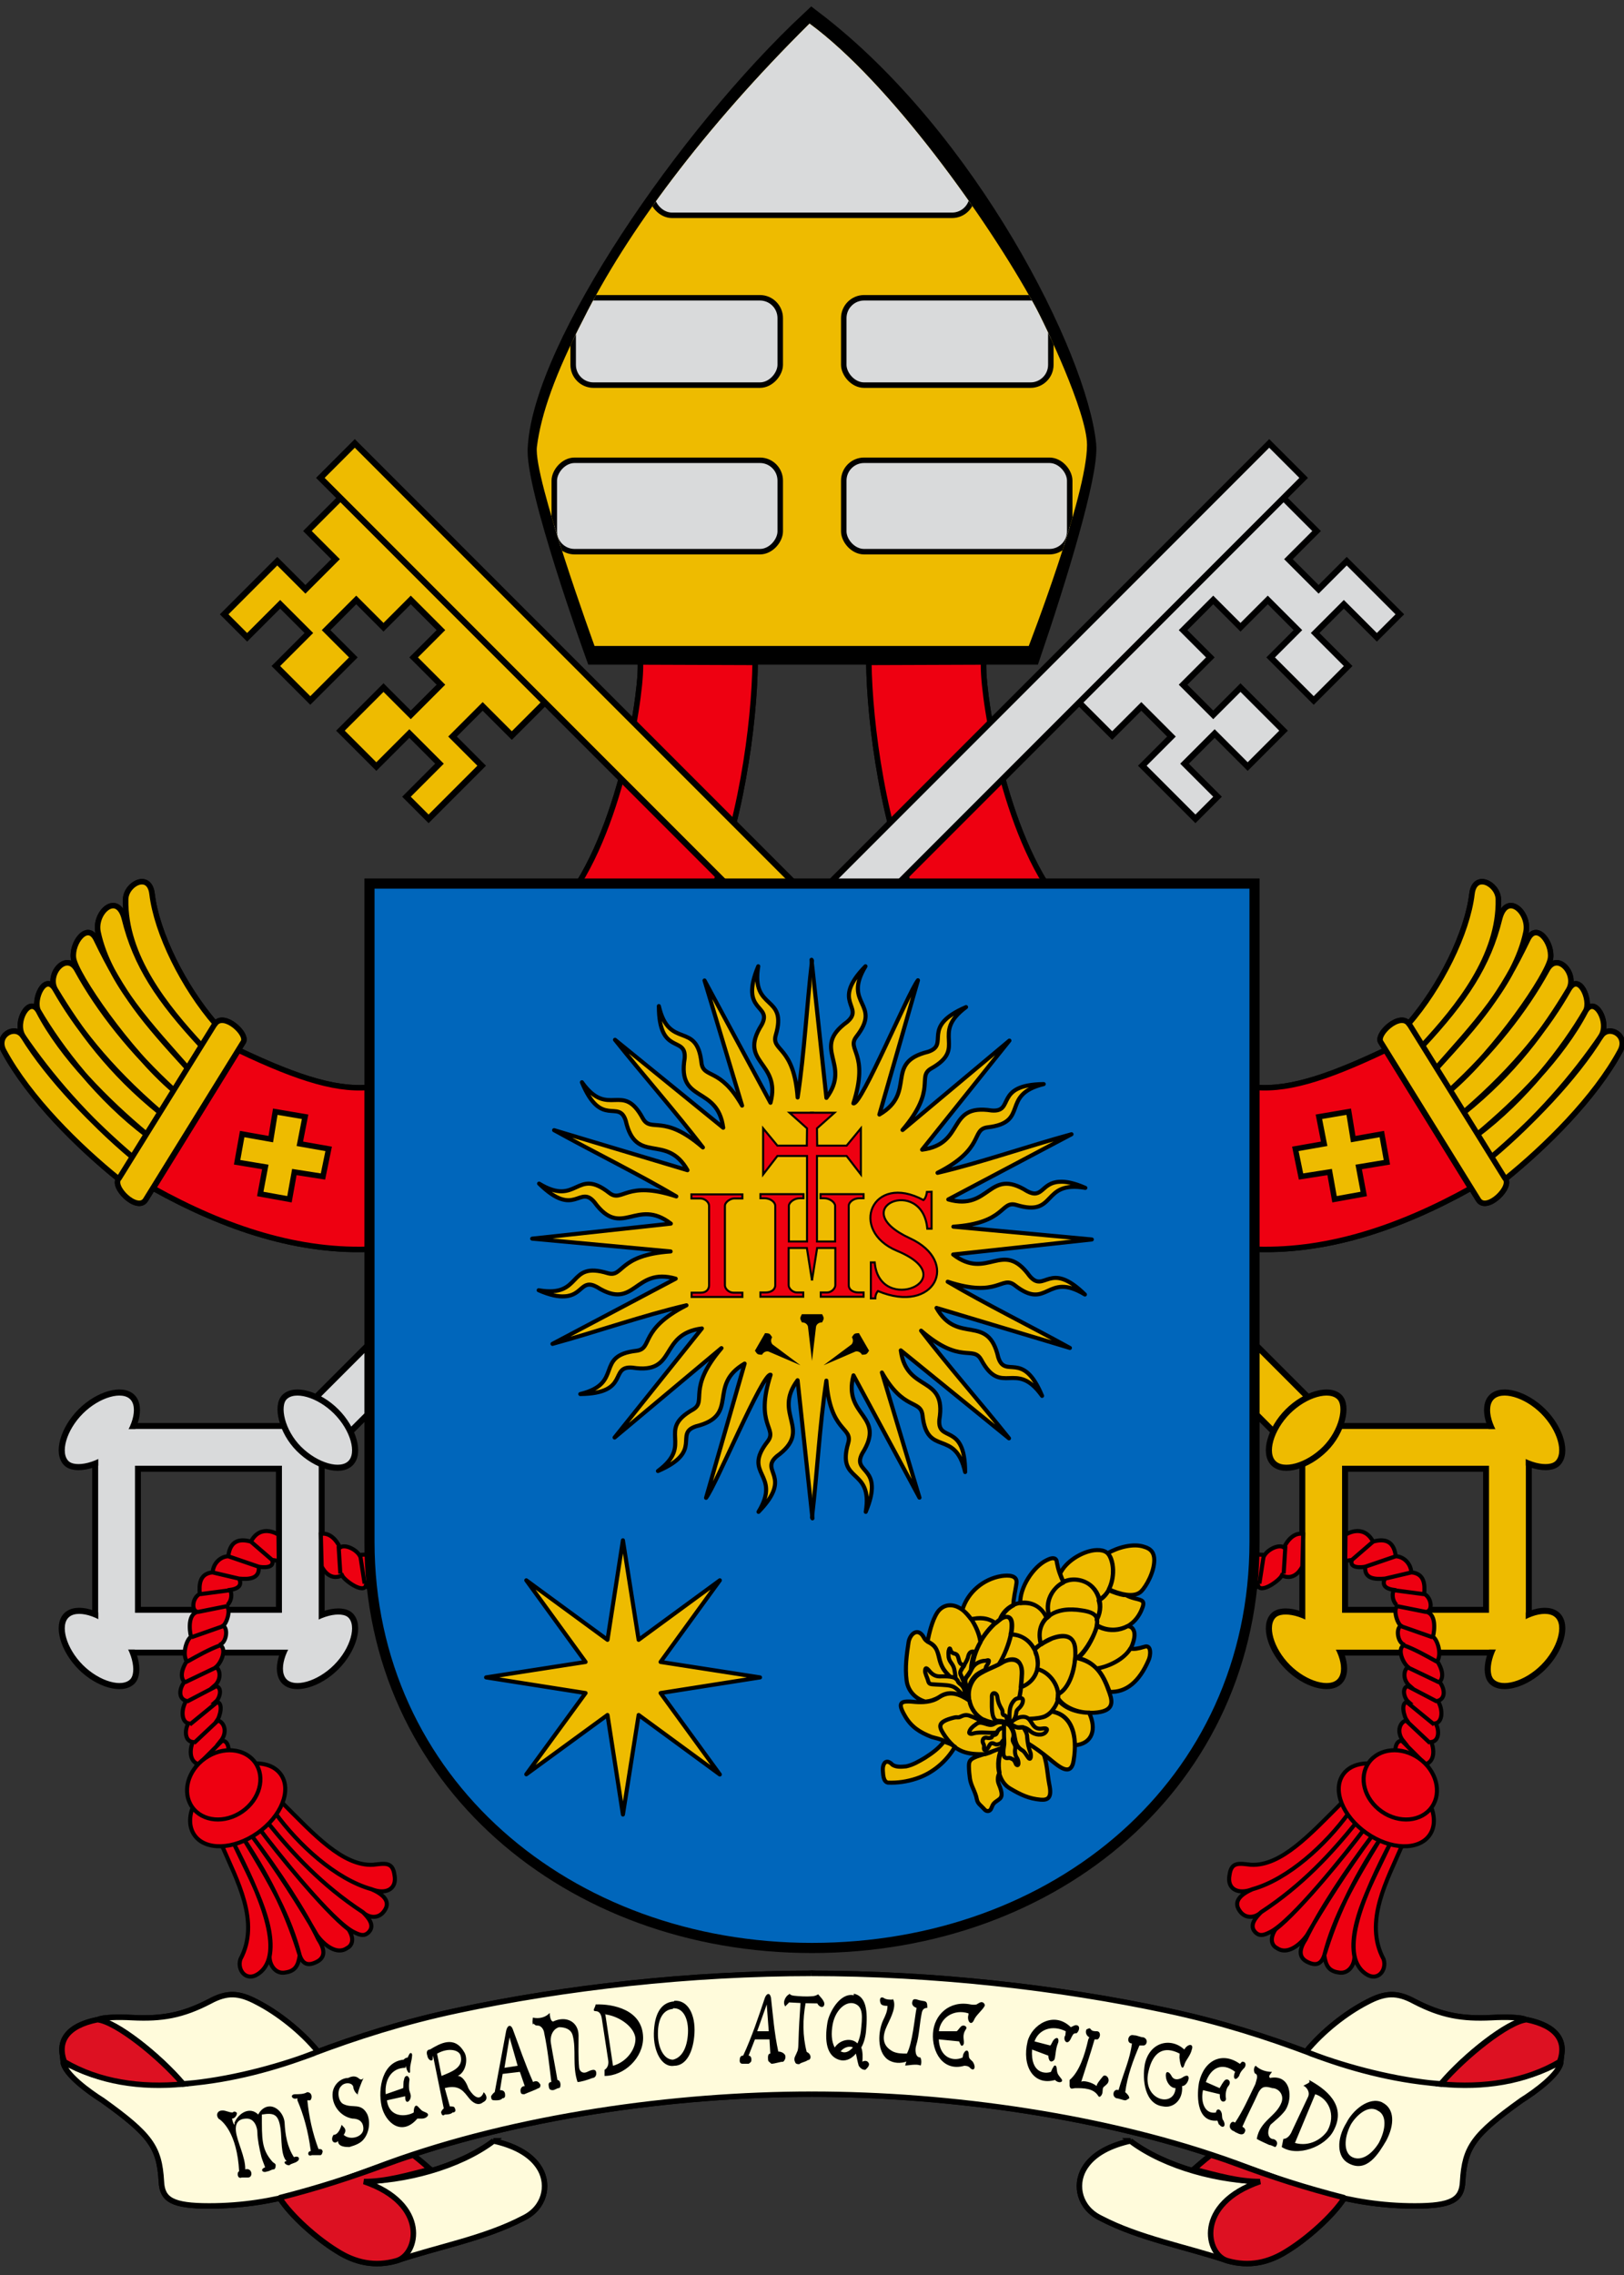 <?xml version="1.0" encoding="UTF-8"?>
<svg xmlns="http://www.w3.org/2000/svg" height="1120" width="800" xmlns:xlink="http://www.w3.org/1999/xlink" viewBox="-400 0 800 1120">
<rect x="-400" y="0" width="800" height="1120" fill="#333333" stroke="none"/>
<defs><clipPath id="l"><use xlink:href="#a"/></clipPath></defs>
<path d="m107 321.2c12-35.2 28.4-88.1 27-102.2-4.3-42.6-57.95-150-134-208-61 57-131 160-134 209-2 18 28 101.2 28 101.2z" stroke="#000" stroke-width="12" fill="none"/>
<path id="a" d="m-1.222 11.62c-52.28 51.82-90.23 103.1-111.3 145.4-14 27-21 47-23 63-1.8 15 28.4 98 28.4 98h213.9s28.7-74 28.7-99c0-16-21-60-26-69-22.96-42-71.44-109.6-110.7-138.4z" fill="#eb0"/>
<use xlink:href="#d" transform="scale(-1,1)"/>
<g id="d">
<use xlink:href="#f"/>
<g id="f" stroke="#000" stroke-width="2.7">
<path fill="#e01" d="m84.5 325.9-56.5 0.2c0.4 30 7 82.1 25 122.1h72c-29-31.7-40.5-102-40.5-120zm198 191.1c-30.4 14.4-49.9 20.4-67 18v79.9c37 2 73.5-10.2 109-29.9z"/>
<path fill="#eb0" d="m249.7 549.8 2.6 13.3-14.2 2.5 2.8 13.6 14.1-2.2 2.4 13.4 14.4-2.6-2.5-13.3 13.9-2.3-2.5-13.9-14.1 2.5-2.2-13.5zm44.1-45.7c15.8-18.2 29-44.7 31.3-64 1.3-11 12.8-5 13 2.6 0.6 28-19.6 53-37.6 72.4 21.4-23 32.6-40 38.2-62.7 3.4-13.6 15-3.3 13 6.5-5.2 25-27.3 47.8-44.3 67.2 22.3-24.4 31.6-35.5 45.2-63.6 4.2-8.8 12.2 1.5 11.2 9.2-1 8-27 46-49.7 65.3 21-19.2 37.2-39.8 48-59.5 5-9.3 15 2 10.7 9.6-9.8 17.2-25.2 37.8-52 60.8 25-20 40.3-41.3 52-60.8 5-8.6 11.2 5.2 8.3 10.6-11.8 22.7-33.7 44.5-53.5 61 23.3-17.4 42.8-42.6 53.5-61 4.5-7.6 11.8 5.4 7.7 12.2-13 21.2-35.3 43.8-54.4 60 23-19.2 41-40.3 54.4-59.9 3.8-5.7 13.5-0.3 9.3 7.4-12.4 23-36.6 47-57 63.4"/>
<path fill="#eb0" d="m294 504c-4.3-6-16.7 5.4-13.7 9.2l48 77.5c4 6.3 17.2-6.6 13-10.7l-47.2-76z"/>
<path fill="#fffbdb" d="m243.4 1010c8.2-10 19.7-19 30-24.3 9-4.8 14.8-5 23.3-0.4 13.5 7 23.6 8.7 38 8 7.2-0.4 15-0.2 17 1-9 1-30.2 17.7-42 31.7-22.5-2-45.3-8-64-15zm-86.6 44c17.2 13 44.4 20 66 20-32 11-28.6 36-18 39-20.8-7-43.5-11-62.6-21-10.4-5-12.8-16-8.3-24s14-12 23-14zm-157.4-82.5c61 0 122.3 7 175.3 18.3 26.5 5.6 50 13.2 71.2 21.2 36.3 14 87.8 24 123 4-0.5 6-13 15-19.4 19-23.7 17-28 23-29 40-0.4 9-5.5 12-23.5 12-33.2 0-58-10-88-21-63-23-141-34-209-34"/>
<path fill="#d12" d="m309.8 1026c12-14 33.2-30.8 42.2-31.7 15 3 20 10.7 16.3 20.7-17 10-37.6 13-58.5 11zm-47.5 56c-5.8 9-18.3 20-28 26-9.3 6-19 8-29.6 5-10.7-3-16.2-28 16-39-10.7 0-21-3-32.7-6 0 0 5.7-5 8.4-7 4 1 12 4 12 4 19 7 34.4 12 54 17z"/>
</g>
</g>
<use stroke="#d9dadb" xlink:href="#h" transform="scale(-1,1)" fill="#d9dadb"/>
<g stroke="#eb0" fill="#eb0">
<g id="h" transform="rotate(-45 6 458)">
<path stroke="#000" stroke-width="3" d="m-12 790v-665h24v665m-24-651h-23v19.6h-21v-19.6h-37v16h23v20h-23v24h30v-19h21v19h19v21h-19v19h-21v-19h-30v25h23v21h-23v15.4h37v-20.3h21v20.3h23"/>
<use stroke-width="24" stroke="#000" xlink:href="#i"/>
<use xlink:href="#e" transform="rotate(90 0 876)"/>
<g id="e">
<use xlink:href="#c" transform="rotate(180 0 876)"/>
<g stroke-width="18">
<path id="i" fill="none" d="m0 812 64 64-64 64-64-64 64-64z"/>
</g>
<path id="c" stroke="#000" stroke-width="3" d="m23 800c0 6-11 13-23 13s-23-6-23-13 11-13 23-13 23 6 23 13z"/>
</g>
<g stroke="#000" stroke-width="2" fill="#e01">
<path d="m-37.3 835s-2.5-5-11.4-2c-0.5-3-6.3-5-9.8-4 0-3-9.8-7-14-8-4.3 3-9.2 7-13.6 9 2.5 5 12.5 8 15.3 7-2.7 4 9 6 11.7 5 2.4 7 10.2 4 10.2 4zm-37.6 123v-17m9 11-0.5-16m8.4 11-1.7-17m6-5 4.7 15m1.4-23 6 17m0.7-25c2.3 5 4 11 5.7 17m7-10-7.2-15m5.8-8 8 12m5.4-7-9.2-12m12.3 0-11.3-7m11.6-4-14.3-7m11.3-6-13.6-1m-18.3-28-10.2 9m0.4-14-12.3 9m-8.6 126c2.2-1 3.6-3 4-5 4.8 2 8.7-4 9.2-6 4 3 8-3 8-5 3 2 7.5-2 8.7-7 3.7 2 6.8-2 7.2-6 3.4 0 5.6-4 6.4-8 4.5-1 7.7-8 7-10 3.4-2 9-7 6.4-11 2.6 2 6.8-3 5.5-7 3.6-3 7.17-7 3-12 2.8-3 3-8 0.2-11 4.67-6 2.5-10-2.8-13 3-10-7.2-12-7.2-12l-9.2 9s1.2 1 2.6 2c-4 2 0.8 6 2.3 7-4.7 4-0.8 8 2.7 11-2.7 1-3.8 3-0.8 7-4.6 2-4.6 7-4 7-3-1-6.5 6-6 8-2.8-1-7.3 5-5.3 8-3.6-2-7 5-6.6 9-2-1-6.4 2-6 7-3-3-6.2 2-6 5-3-3-6.7 4-7 6-2.5-2-7.8 0-8.4 6-1.7-3-5-1-7.7 2zm-39.2-21c-22 0-43 1-53-10-3.7-4.6-5.7-8-11-4-6 4-4 10 3 13 16 9 41 10 60 7-19 3-44 2-60-7-5-2-11-3-12 3-1 5 3 8 7 8 24 5 45 4 64 2-19 2-40 3-64-2-3 0-9 0-9 5 0 3 2 4 5 5 11 4 55-1 69-3-13 2-51 6-66 4-5 1-7 4-6 7 1 6 9 7 15 6 15-4 37-9 58-12-22 3-46 8-60 13-6 1.2-9 4-7 9 1.5 4 4 5 8 3 17-10 35-15 60-21-25 5-43 12-60 21-3 4-4 7-1 11 2.7 4 8 3 11 0 9.3-13.8 33.5-20.3 52-27-25.6 8.2-57.3 20-54 37 1.3 7 8.8 6 11.3 1 6-20 29-26.3 45.7-33"/>
<g transform="rotate(-10 -90 955)">
<ellipse d="M -86,956 C -86,970.359 -93.611,982 -103,982 -112.389,982 -120,970.359 -120,956 -120,941.641 -112.389,930 -103,930 -93.611,930 -86,941.641 -86,956 Z" rx="17" ry="26" cy="956" cx="-103"/>
<ellipse d="M -75,956 C -75,966.493 -82.163,975 -91,975 -99.837,975 -107,966.493 -107,956 -107,945.507 -99.837,937 -91,937 -82.163,937 -75,945.507 -75,956 Z" rx="16" ry="19" cy="956" cx="-91"/>
</g>
</g>
</g>
</g>
<g stroke="#000" stroke-width="2">
<path stroke-width="5" d="m-218 435v324c0 118 98 200 218 200s218-81 218-200v-324z" fill="#06b"/>
<path stroke="#eb0" d="m0 474v268"/>
<g stroke-linejoin="round" fill="#eb0">
<path d="m70.4 860c-4.19 7.2-11 13-19 15.6-4.52 1.5-9.35 2.2-14 2-1.69-0.3-2.12-2.3-2.33-3.8-0.14-2-0.59-4.3 0.8-6 1.2-1.2 2.86 0 3.74 1 1.99 1.3 4.54 1 6.78 0.8 3.35-0.7 6.33-2.5 9.23-4.2 3.46-2.2 6.91-4.7 9.38-8 2 0.8 3 0.8 5.5 2.6zm-14.3-22.2c-4.8-1.3-8.8-5-9.5-10.5-0.8-6.5 0-12.5 1-19 0.6-3.2 3.5-6.5 6.3-3.8 1.4 1.4 1.3 2.8 3.2 3.7 3.6 1.8 4.4 3.3 5.5 8 1.5 6.7 4.4 7.8 7.2 11.3 1.6 2 5.7 5.6 6.6 9-4.4-2.8-9-4.4-13.8-1-2.2 1.3-4.4 2-6.5 2.2zm27-29.5c-1-6.4-5.5-14.3-11-17-4-2-8-1-10.4 2.6-2.6 4-4 10.3-4.8 14.3 3.6 1.8 4.7 3.4 5.8 8 1.5 6.7 4.4 7.8 7.2 11.3 1 1.3 2.8 3 4.4 5l3 0.6c0.2-2 0.8-3.7 1.8-5.4-1-6.3 0.5-13.2 4-19.4zm-5.5 29c-4.8-3.2-9.6-5.3-15-1.7-3.8 2.6-8.6 2.5-11.6 2.3-7-0.7-9.3-0.2-5.3 6.7 3.2 5.7 7.6 8.3 13.2 10.5 1.2 0.4 5.2 1.2 5.8 1.9l4.6 2.1c-1.6-1.5-3.2-3.4-4.8-6-2-3.3-2.7-5.5 5.4-7.5 2-0.5 1.8 0.2 3.2-0.4 2.5-1.3 3.5-1 6 0 2.4 1 5 2.6 7.7 3.1v-0.6c-0.7-0.3-1.5-0.5-2.2-1-3.8-2-6.3-5.6-7-9.6zm12 10.9c-3.4 0.8-7.3-1.8-10.6-3-2.5-1-3.4-1.2-6 0-1.3 0.6-1.04 0-3.04 0.4-8 2-7.46 4.3-5.46 7.6 6 10 12.5 10.5 20.8 10.4 0.8-0.3 1.5-0.5 2.4-0.8 2-1 4.2-1.7 5.6-2.2 1-2.2 2.4-4 4-5.5l-1.8-8c-1.8 1-4 1.2-6 1zm3.8 12.4c-1.4 0.4-3.6 1.3-5.7 2-3.2 1.3-5.5 1.5-8.4 3-1.7 1-2 2-2 4s0.3 4.6 0.5 6c0.5 3.6 2.7 6.4 3.4 10.2 0.4 2.2 2 3 3.5 4.7 1.3 1.7 3 1.3 3.6-0.2 1-2.5 1.2-2.6 3.5-4.2 2-1.3 2.2-3 0.2-7.8-0.8-2-0.5-4 0.4-5.6-0.8-4-0.3-8.4 1.4-12.2zm4-5.5c-7 5.8-8.2 20.5 0.2 25.4 5.4 3.2 9.4 5 15 5.5 3.7 0.3 5.7-1 4.3-7.5-1-5.3-1-9-2.4-13.8-0.2-0.3-0.3-0.7-0.4-1-4.6-3.6-10-7.3-15.7-8.8-0.2 0-0.5 0.2-0.8 0.3zm20.5-12.5c10 1.6 13 11.8 11 24-1.3 8.6-7.4 3-12.3-1-6.2-5-14.7-11.4-23-11.4l7-8.2c5 0.5 11.6 0.2 14.3-1 1.2-0.6 2.2-1.4 3-2.3zm18.6 0.6c3.8 8 1.7 15.3-7 16 0-8.8-3.6-15.5-11.5-16.7 1.6-2 3-4 3.2-6.5 3 4.8 10.5 7.3 15.4 7.1zm-37.3-53c0-3.2 1-7 1.5-10.6 0.7-4.2-4-4.2-7.4-3.7-9 1.5-16.6 8-19.2 16.6 1.6 1.3 3 3 4.3 4.7 3.8-1 8.3-1 12 2 0.3-0.2 2-1.7 2.5-2 1.3-3.2 3.7-5.5 6.4-6.9zm-8.8 8.9c-3.6-2.8-8-2.7-12-2 2.3 3.4 4 7.5 4.5 11 2-3.4 4.4-6.5 7.4-9.2zm20.6 22.6c6.3 1.4 11.8 9.2 10 15.6-1 3-3 6-6 7.5-3.3 1.7-12.4 1.7-17.3 0.8 0.4-0.4 0.7-0.8 1-1.2 2.6-3.6 3.8-9 4.3-13.8 4.4-1.6 7.2-5 8-8.9zm-13-17c6.2 0 11.2 4.3 12.8 10.5 1.7 6.5-1.2 13-8 15.5 0.3-2.6 0.4-5 0.5-6.7 0.2-7.5-4-9-11.2-4.8-0.3 0.2 0.4-0.2 0 0 2.6-4 4.8-9.7 5.8-14.5zm-5.8 14.5c3.5-5.6 6.7-14.5 6.4-19.6-0.3-5.3-4.2-3.8-7-1.6-9 7.6-14.6 19.5-12.7 29.7 0.4-0.7 1-1.4 1.5-2 2.3-2.7 8.3-4.6 11.7-6.4zm-7.6 27.5c-7.6-3.5-10-14.5-4-21 2.6-2.8 9.5-5 12.5-6.8 5-3.3 10.7-2.3 10.4 5-0.2 4.8-1 15-4.8 20.5-3.5 4.7-9.2 4.4-14 2.2zm31-50.2c-5-11-19-9.2-23 0.6 2.5-1.6 5.5-2 5.7 2.5 0 1.4 0 3.2-0.5 5 5.2 0 9.4 3 11.7 7.4 1-1 2-1.8 3.2-2.6-1.2-4.4-0.8-9.4 2.8-13zm14 19.6c10.4 2 13.8 8.3 17 17.5 1.6 4.6 2 9-7.7 9.6-7.3 0.3-14-1.6-18-6.6 0.2-1 0.2-1.7 0.2-2.5 5.4-2.7 8-11.2 8.5-18zm-20-4c2.5-2.2 5.3-4.4 8.7-5.6 5.3-2 10.3-1.7 11.2 4.2 1 6.6-1.2 19.8-8.3 23.4-0.3-5.6-5-11.2-10.3-12.4 0.5-2 0.3-4.3-0.2-6.5-0.5-1-0.7-2-1-3.1zm-7-23c-0.2-7.5 6.2-17.7 13-21 3.8-2 5-0.5 5 1 0.7 3.8 1.7 6.6 3.3 10-5.8 2.7-9.5 10-7 16.5l-1.3 1.1c-1.7-4.3-5.7-8.3-13-7.4zm54.2 22.6c2.2 0.2 3.7 0 7-1 3.6-1.2 3 4.6 2 6.6-4.5 10.5-11 16-19.2 15.6-1.7-4.7-3.5-8.6-6.3-11.5 6.4-1 13.5-4.7 16.5-9.8zm-1.6-11.1c1 0 1.8 0.2 2.4 0.8 2 2 1.3 5.3 0.2 8.3-2.2 6-10.5 10.5-17.5 11.8-2.4-2.5-5-4.3-9.3-5.3 4-2.8 7.4-9.9 8.6-13.2 0.4-1 0.7-2 1-2.8 4.3 2.6 10 2.8 14.7 0.4zm-42.3 8.9c-1.4-4.3-1-9.3 2.8-13 4-4 10.8-4.7 17-3.7 7 1 9.4 3 6.8 10.2-1.3 3.6-5.6 11.5-9.9 13.8 0.2-2.3 0.2-4.4 0-6-1-6-6-6-11.2-4.2-2 1-3.8 1.8-5.5 3zm4-14.1c-3-9 4.8-19 14-17.6 9.8 1.4 13.5 11.7 9.6 19.3-0.7-2.5-3.3-3.7-7.7-4.3-5.8-1-11.8-0.5-15.8 2.6zm37-10.5c1.4 0.8 3 1.5 5 2 4 1 5.5 1 3.3 6-4.5 10-14.8 11.6-22 7.5 0.2-1.3 0.4-2.2 0-3 1.6-3 2-6.4 1-9.5 2.2-1 3.8-3 5-5 2.4 1 5 2 7.6 2.4zm-31.7-10.1c2.7-6 10.6-10.8 16.8-11.6 4-0.4 7 0.4 8.4 4.3 2.3 6.4 0.5 16.8-6 20-1.2-4.8-4.7-9-10.7-9.8-2.3-0.3-4.7 0-6.8 1-0.7-1.3-1.2-2.7-1.7-4.1zm23.4-10.1c5.2-3 12.8-5 18-3.2 3.6 1 5 3.2 5 6.5 0 6-4 13-6.4 15.4-3.5 3.5-11 1.3-16-1 2.3-4.5 2.7-10.6 1-15-0.5-1.3-1-2.2-1.8-2.9zm-231 79.6-7.74 49-7.6-49-40 29.2 29.2-40-49-7.7 49-7.6-29.2-40.2 40 29.3 7.6-49 7.74 49 40-29.3-29.2 40.2 49 7.6-49 7.7 29.2 40.1z"/>
<path d="m94.7 848c-2 0-2.8-0.5-5 0.7-1.5 1-3 0.3-5-0.3-1.8-0.5-2.8-0.5-4.2 0.7-1.2 0.8-2.6 2-3 3.5-0.4 1.4 1.6 1 2.3 0.7 3.3-0.8 7.3 0 10.6-0.3h0.6c0.5-1.4 1.8-2.5 3.5-2.3v-2.6zm1.7 0.8c-1-1.3-3-1.6-4.6-1.6-4.2 0.2-3-9.3-3.2-12 0-2.4 2.4-2 2.7 0.2 0.3 2.5 1 4 1.8 5.4s0.7 1.2 0.8 2.7c0 0.6 0.5 1 1 1s1 1 1 1.5c0.3 1 0.3 2.2 0.3 2.8zm-1.8 1.9c-1.7-0.2-3 1-3.4 2.2-0.4 1-0.7 1-1.2 1.2-1 0.2-1.2 0.5-1.5 1.2-0.2 0.3-1.6 0.4-2 0.3-2.3-0.7-3 1.5-2 3 0.3 0.4 0.3 1.3 0.2 2 0 1.2 0.6 1.4 1.5 0.5 1.2-1.2 1.3-3.6 3.4-2.7 1 0.5 1.7 0.6 3 0 1-0.3 1-1.5 2-1.9v-6zm0-2.9v6.5c0 1.7 0.3 3.6 0 5.2-0.4 2.4-1 6.5 2 6 1-0.2 1.3 0.2 2.3 0.6 0.4 0.2 1.2 1.2 1.4 2 0.3 1 1.4 1.4 1.4 0 0-0.8-0.2-1.7-0.6-2.4-1-1.4-1.3-3-1-4.8 0.2-1.5-0.3-2-1-3.4-0.6-1.3 0.2-2 0.2-3 0-2-1-3.6-2-5-1-0.8-1.8-1-2.7-1.5zm2 0.2c0.7-0.7 0.7-2 0.7-3 0-1.7 0-3.7 0.8-5.6 0.4-1 1.2-2 1.8-2.6 0.6-0.7 4-1.6 4 0.2 0 1.5-0.7 2.6-1.5 3.5-2.4 2.3-1.3 1.7-2.2 4.6-0.6 1.7-1.8 3.2-4 3.1zm0 0.9c1.4 0.6 2.5 2.5 3 4.8 0.6 2.8 0.6 6 4 8 1.3 0.8 2 2.4 2.8 3.4 1.5 2.2 1.6-1 1.3-2-1-2.6-1.5-5-1.7-7.8 0-2-1-3.5-2-5-1.4-0.2-2.3 0.6-4.4-0.6-1-0.5-2-1-3.2-1zc2-1.6 4.5-3.7 7.4-3.7 5 0 3.5 6.7 9.4 5.8 2.3-0.4 3 0.2 1.7 1.8-1.6 1.8-5.3 1.4-7.4-0.4-4.2-3.7-4.6-0.6-8-2.5-0.8-0.5-2-1-3.2-1zm-21.5-29.2c-2.4 0-2.5-1.7-3-3.5-0.4-1.4-0.8-1.7-1.5-2-1.3-0.3-2-0.7-2.3-1.8-0.3-1-0.6-1.4-1 0.4-0.2 1 0 2.5 0 3 0.4 2.3 1.6 2.8 2.5 5 0.5 1.3 0.7 3.6 1 5.6 0.4 0.3 0.7 0.7 1 1 0.4 1.3 1 1.3 2 2.2s1.4 2.4 1.6 4c0.4 0.8 0.8 1.6 1 2.4 0.4 0.2 0.7 0.4 1 0.6-0.2-1-0.3-2.4-0.3-3.6-0.3-1-0.6-2.2-1-3.2-1-1-1.6-2.5-2.2-4-1-2.3-1.3-2.3 0-4.4 0.4-0.5 1-1 1.2-1.8zm1 10.3c-1-1-1.6-2.5-2.2-4-1-2.3-1.3-2.3 0-4.4 1-2 2.6-4 3-6 0.4-1.7 1.3-3 3.2-2.4-1 3-1.7 6-1.8 9-0.6 1-1.2 2-2 3-1.4 1.7-1.2 2.5-0.6 4.4 0.2 0.3 0.3 0.5 0.3 0.6zm9.4-8.1c0-1.7 1-2.3 1.3-3 1-2.3-0.4-1.4-1.3-1.3-2 0-5 1-6.5 3.5-0.7 1.2-1.4 3-2.5 4.2-1.3 1.6-1 2.5-0.6 4.3 0.4 1 0.8 2.4 1 3.7 0.2-3 1.2-5.8 3.3-8 1-1.2 3-2.3 5.2-3.3zm-10 13.9c-5.8-6.3-5.3-6-14.6-6.5-2.7-0.2-3.3 0-3.8-2.2-0.3-1-1.5-3.5-1.4-4.6 0.2-2.5 1.5-0.5 2.7 0.8 1 1 2.4 2 4.4 2 3 0 8-0.4 9 2.3 0.5 1.2 1.2 1.3 2 2.2 1.3 1.3 1.7 3.6 1.8 6z"/>
<use xlink:href="#g" transform="rotate(180 0 610)"/>
<path id="g" stroke-linecap="round" d="m0 747c2.57-21.7 3.74-45.6 7.08-67.3 1.86 25.5 13 22.7 10.8 30.6-6.05 20.3 12.3 11.8 8.6 34 9.57-23-7.18-18.5-1.7-28.8 12-19-9.77-18-4.34-38.4l32.5 60.2-18.5-61.6c10.8 19 19 13.2 20 21 2.25 21 16 6.2 21 28-0.02-24.8-13.7-14.2-12.7-25.8 3.72-22.3-16.2-13-19-34.1l53.3 43.3c-14.2-17.8-29.7-35.3-43.3-53 19.6 17 25.5 7 29.6 14.3 10 18.6 17-0.4 30 17.8-9.5-23-18.2-8-21.6-19-5.03-22-20-5.8-30.4-24.3l65.7 19.7c-19.9-11-41-21.3-60.2-32.6 24.9 8.2 26.5-3.3 33 1.7 16.5 13 15.5-7 34.6 4.6-17.7-17.4-19.8-0.2-27.3-9.2-13.3-18.3-20.6 2.6-37.6-10.5l68.3-7.4-68.2-6.3c26-1.7 23.2-13 31-10.7 20.3 6.2 12-12.2 34-8.4-5.7-2.5-9.7-3.2-12.7-3-9 0.4-8.3 8.8-16 4.6-19-12-18.2 10-38.8 4.1l60.7-32.1c-22 6-44.6 14-66 19 23.6-12 16.4-21.3 24.6-22.4 21-2.4 6.05-16 27.7-21.3-24.8 0.3-14 14-25.7 13-22.4-3.5-12.6 16.5-34.2 19.3l43-53.7-52.6 44h-0.05c17.2-20.2 6.97-26 14-30.2 18.4-10.3-0.6-17 17.3-30.3-22.8 9.8-7.64 18.3-18.7 22-22 5.4-5.27 20-24 30.9l19-66.1c-4.79 6-28 61.8-31.8 60.6 7.96-24.8-3.52-26.3 1.43-32.8 13-16.6-7.02-15.6 4.53-34.7-17.4 17.8-0.15 19.8-9.05 27.4-18.2 13.2 2.45 20.5-10.2 37.4l-7.32-68"/>
</g>
<g stroke-width="1">
<path id="k" stroke-width="0" d="m-5 647c-1 2-1 2 0 4 2.5 0 3 2 3 2l2 17 2-17s0.5-2 3-2c1-2 1-2 0-4z"/>
<g id="j">
<use xlink:href="#k" transform="rotate(60 1 676)"/>
<path d="m-0.004 630.4 2.53-16h8.974v18.3c0 1.6-1.894 3.6-4.094 3.6h-3.09v2.1h21.1v-2.1h-2.5c-2.8 0-4.82-1.4-4.82-3.6v-39.1c0-1.5 2-3.7 5.4-3.7h1.91v-2h-21.2l-0.004 2h1.78c2.8 0 5.314 2 5.414 3.7v17.6h-8.944v-42.1h14.6l7.02 9.1v-22.7l-7.02 8.5h-14.5l-0.104-8.5 8.634-7.7h-12.09" fill="#e01"/>
</g>
<path d="m-59.4 588v2h4.4c2 0 4.3 1.6 4.3 3.7v39.1c0 1.7-1.18 3.6-4 3.6h-4.6v2.1h25v-2.1h-4.4c-2.3 0-4.2-2-4.2-3.6v-39.1c0-2 2.8-3.7 4.6-3.7h4v-2zm116-1.2c-0.3 2.2-1 3.5-1.7 4-25.4-13.7-37 15-13 25 33.8 14-8.8 32-11 5.7h-1.9v17.7h2.2c0-2.3 1.2-3.5 1.3-3.6 28 11.7 40.8-14.5 15.7-26-32.4-15 6.2-31 8.6-4.7h2.1v-18.2z" fill="#e01"/>
<use xlink:href="#j" transform="scale(-1,1)"/>
</g>
</g>
<path d="m125 1e3c-6.6-3.3-13.3-1-15.4 5l7.7 2c0.5 0 1-2 2-3 2.3-2 2.4 1 1.8 2-1.2 3-1 6-1.7 8-0.8 1-2.7 2-3-2l-8-3c-0.8 12 6.7 12 9.3 11 0.5-1 0.8-2 1-2 0.8-2 1.7-1 1.8 0 0.3 3 0.5 3 2 5 2 2-0.8 3-2.8 1-10.7 3-16.4-7-13.5-19 2-8 12.8-15.3 21.3-7 0.2 0 1.7-1 2.5-1 2.4 0 1.7 3 0.3 4-1.2 0-1.5 0-2.5 2-2 5-4.5 1-3-1zm83.5 20c-6.6-5-12-2-14.5 5l6.8 3c0.6-1 1.6-3 2.7-4 1.6-1 3.3 1 1.6 3-1 1-1.6 4-1.2 6s-3.3 3-3-2l-8.3-2c-1.3 6 1 12 6.4 11 0.2-2 2-2 2.7 0 0.5 1 0 3 1 4 1.5 3-0.5 4-2 2-0.5 0-0.5-1-1-2-11 1-10-14-9-19 2.6-11 11.5-15 20-9 0.5 0 0.8-1 1.3-1 2 0 1.8 2 1 3-1 1-2 2-2.6 4-2 3-3.3 1-2-2zm72.3 15c6.3 3 6.3 11 2 19-3.6 6-9.4 16-18.5 11-5.8-3-6-12-1-20 3-6 11-13 17.6-10zm-2.3 4c4.7 2 4.4 9 0.7 16-3.7 6-8.8 9-13 7s-4.4-9-0.8-16c2.3-4 8.2-10 13.2-7zm-33.6-15c7.3 4 19 12 12 25-4.2 8-17.8 13-25.5 8l0.8-4c2 0 3.5-2 4.3-4l8-17c0.7-2-0.5-4-2-5-1.6 0 1.8-1 2.6-2zm3 7-10 24c7.3 2 13.3-2 16-6 4.4-8 0.4-16-6-18zm-29.3-14c2 2 5 3 8 3-0.6 1-2 2-1 3 10.4-2 11.5 10 7.5 16-2.3 3-5 5-7.2 7-1.3 2-2 6 0.7 7 2 0 3.5 2 1.7 4-0.6 0-2-1-3-1-2.2-1-4.5-2-6.2-3 1.5-9 9.6-11 12.2-18 1.4-4-1.7-7-4.6-7-3.3-1-5-1-6.7 2-2.7 6-5.4 11-8 17 1.8 1 1.6 2 1 3s-2 1-3.7 0c-0.5 0-1.5-1-2-1-1.6-1-1.6-2-1.4-3 0.4-1 1.2-2 2.5-1 4-6 6.6-12 10-19 0.5-2 1.5-4 0.3-5-0.6 0-1-1-1-2s0.5-2 1-2zm-61-11c-1 8-4 14-6.6 23-2.4-1-3.7 3-1 4 1 0 3.3 1 4.3 1 0.7 0 1.8-1 2-1 0-1-0.8-2-2-3 1-8 4-16 7-23h2c1.6 0 2.6-3 0-4-1.5 0-3-1-4.7-1-3-1-4 4-1 4zm-21-3c-1.8-1-2-3-1.3-4 0.6 0 1.4-1 2 0s2 1 3 1c2 0 2 3 0.4 4h-1.5c-2 7-4.4 14-6.6 21 0.4-1 5.4 0 7.6 2 0-1 1.6-3 3.3-5 1.7-1 3.8 2 1.8 4s-2 1-2.2 4c0 1-1.2 3-2 2-2.3-4-7.4-4-11.2-4-1.6 0-2.5 1-3-1v-3c4.7-4 7.4-12 9.2-20zm44.5 8c-7.7-4-13.2-1-15.4 9-3.2 14 12.7 18 13.4 8-2.5 0-4.7-3-4.8-6s1.8-2 2.8 0 3 2 5 1c5.6-4 3.4 4 0.2 4 0.6 7-4.5 11-9.3 10-9-1-10.5-13-9-21 2.5-11 13-13 19.4-7 1.7-3 4.8-3 3.7 0-0.7 3-2.8 5-3.5 7-1.4 5-2.4-1-2.6-3zm-104-19.8c-7.09-2.3-13.8 2-14.6 8.8h8.65c0.45 0 1-1 1.93-2 1.3-1.7 3.73-0.4 2.76 1-2.07 3-0.82 5-1.05 7-0.16 1-1.26 2-1.85 0-0.17 0-0.34-1-0.5-1l-10-1c0.46 9 6.99 11 11.6 9 0.36 0 0.34-2 0.66-2 0.87-2 2.34-2 2.49 0 0.2 2-0.23 2 2 4 1.92 3 0.48 5-1.36 3-0.83-1-2.31-1-2.83-1-10.6 3-16-7-15.4-16 0.51-9 8-16.3 18.5-14.2 0.86 0.2 2.41 0.2 2.97 0 0.54-0.3 1.25-0.8 1.76-1 1.55-0.6 2.61 1 2.19 1.8-1.05 2-4.3 4.6-5.14 6.7-1.6 3.7-3.7 0.3-2.8-2.4zm-111 20.8c4.17-9 7.53-19 10.7-28.5 0.94-2.4 2.59-2.6 3.02 0.2 0.94 8.4 1.61 17.3 3.57 26.3 1.69 0 3.14 1 3.45 2 0.23 1-0.01 2-0.99 3-1.79 0-3.95 1-5.88 1-1.01-1-1.55-1-1.61-2s-0.26-3 1.11-3l-0.42-7h-7.16l-3.13 8c0.96 0 1.44 1 1.38 2-0.04 1 0 1-1.29 2h-3.13c-1.13 0-1.48-1-1.31-2 0-1 0.4-2 1.6-2zm7-12h5.6l-1-13.2-4.7 13.2zm15.7-18.5c0.436 0.3 0.633 0.8 2.19 1 2.5 0.3 6.45 0.5 8.65 0.3 1.46 0 2.69-0.5 3.39-1 0.389 0.6 3.53 3.4 3 5.2-0.594 2-2.74 0.8-3.4-0.7l-5.8-0.1c-1.43 8-1.52 16 0.562 24 2.47 1 2.34 4 0.551 4-1.26 1-3.08 1-4.2 2-0.96 0-1.67 0-2.08-1-0.927-2 0.246-3 0.978-5 0.596-1 0.619-3 0.657-4 0.235-8.4 0.595-13.5 1.04-20.1l-5.67-0.3c0 0.2-1.81 1.8-1.81 2-1.8-2.4 0.8-5.7 1.8-5.9zm31.8 0.8c-6.8-1.5-12.2 8.5-13 13.4-1.54 9.3-0.275 16.3 5.56 18.3 2.88 1 5.98 0 8.48-3 0.43 2 0.79 4 1.38 6 0.67 1 1.61 2 3.22 2 1.18-1 1.99-2 1.83-3-0.29-1-1.46-2-3.26-1 0.19-2 0.25-5-0.54-7 1.21-2 2.05-5 2.34-8 1-10.5 0-17.2-6-18.5zm-9.4 25.7c2.6-4 8.31-5 11.2-2 0.85-2 1.44-4 1.67-6 0.74-7 1.33-12-3.09-13.6-4.41-1.5-9.5 3.3-10.8 10.2-0.8 4.4-0.6 8.4 1 11.4zm9 0c-1.7-1-4.75 0-6.14 2h0.28c2 1 4 0 5.8-2zm19.5-24.2c2.25 3.6-0.64 9-2.71 13.4-2.27 4.8-2.89 9.8 2.92 12.8 2.24 1 4.44 1 6.83 1 2.75-5 3.78-17.4 4.77-22.5-1.79-0.6-2.32-1.7-2.15-2.7 0.19-1 0.36-2 2.44-1.4 1.26 0.5 2.76 0.6 3.58 0.8 1.2 0.3 1.43 1 1.43 3.3-1.61 0-2.4 0.8-2.72 2.4-1.11 5.2-1.23 11-2.74 16-0.65 2-0.62 6 2 6 0.63 1 0.67 3 0.13 4-1.85-1-6.39 0-7.58 0 0 0 0.42-2 0.74-2-2.88 1-6.56 1-9.36-1-5.43-4-4.74-14-2.2-19.4 1.05-2.2 2.11-4.3 2.11-7-3.26 0-3.36-1-3.61-2-0.2-0.7-0.26-2.7 1.58-2 1.3 1 3.3 1 4.7 0.9zm-240 34.2c-7 0-10.3 6-9.7 13l8.6-3c0.2-1 0-3 0.4-4 0.3-2 1.2-2 1.7-2 1.2 1 1 2 1 2-0.2 1-0.3 3-0.2 4 0 2 1.3 3 0.7 5s-2.7 3-2.6-1l-9 2c1.2 9 9.8 8 13.2 6 0-3 1-4 2-3 2 2 1.5 2 4 3 2.4 1 0.2 3-1.8 3h-2.4c-7.7 9-15.7 2-17.6-6-2-9 0.5-22 10.8-23 1-1 1.5-1 2-1 0.4-1 0.5-1 1-2 1.2-1 1.3 1 1.2 1-0.2 3-1 4-1 7 0.3 3-1.8 1-2-2zm13.6-6 5.3 26c-1.2 1-1.4 2-1.3 2 0.2 1 0.8 2 1.8 1 0.7 0 3 0 3.8-1 1.5 0 1.7-1 1.2-2-0.3-1-1-1-2.5-1l-2.5-9c7.4-2 9.5 2 12 5 1.6 2 4.3 4 6.8 2 2.2-1 2.3-3 0.4-5-2.3 6-6.5 0-7.6-2-1-3-3-6-5.2-6 4.3-2 5.2-9 3-12-4.8-8-11.7-4-16.7-1-1.2 0-2 1-1.3 3 0.3 2 2 3 2.6 2zm2-1 2.2 11c4.8-2 11-4 9.4-10-0.8-3-6.3-4-11.5-1zm28.4 19 5.6-30c0.5-2.8 2.2-3.8 3.3-1 3 8 6 17 10 26 1.8-1 2.8 0 3.4 1 0.4 0 0.3 2-0.7 2-1.8 1-4.8 2-7 3-1 0-1.6 0-1.8-1-0.3-1 0-3 2-3l-2.4-7-8.5 1-1.3 8c2 0 2.4 1 2.5 2s0 2-1.3 2c-0.8 1-2.3 1-3.3 1-1.7 0-2.2 0-2.3-2 0 0 0.5-1 1.7-2zm4.8-12 6.5-1-4-14-2.5 15zm14-24.7c3.3 0.7 6.3-0.2 8.3-2.3 0 1 0.3 4.2 1.7 4.2 6.3-3 12.4 0 12.5 6.8 0 5-0.2 11 0.3 16 0.3 2 2 3 4 2s4.6-2 4.4 1c0 1-0.8 2-1.8 2-2.5 1-6 2-7.4 2-2.7-8-0.5-16-2.4-23-0.8-3-3.7-4-6.7-4-3.4 1-4.6 5-4 8 1 6 2.2 12 3.2 18 0.8 0 1.4 1 1.5 2 0 1 0 2-1 2-0.5 0-2 1-2.8 1-1.8 0-1.8-1-2-2s0-2 1.3-2c-1-8-1.8-16-3.5-24-0.2-2-1.6-3.8-3.2-3.8-0.7 0-1.3 0-2-1-0.5 1-0.5 0-0.6-1zm31-6.5c8.37-0.3 23 2.5 23.3 16.2 0.15 10-9.19 19-19 19v-3c1.67-1 2.17-3 1.77-5l-3.17-20.6c-0.3-1.5-1-3.3-3-3.3s0-2 0-3.3zm4.6 4.3 3.87 25.9c7.24-2 11.6-9 11-14-1-5.8-8.6-10.6-14.9-11.3zm34-6.1c6.92-0.5 10.5 7 10 16s-3.96 16-10 16c-6.05 1-10.2-7-10-16 0.2-8.7 3-15.2 10-15.7zm-0.6 3.7c5.12-0.4 7.77 5.3 7.4 12.3s-2.93 12-7.4 13c-4.48 0-7.53-6-7.4-13 0-6.6 2.3-11.6 7.4-12zm-216 56.3c2.2-5 7.7-8 11.7-4 1-2 3-4 5.7-4 3.7 0 7 4 7.3 8 0.3 6 1.3 12 4.6 17 2.5-1 3.2 1 1.7 2-1.2 1-3 1-4 2-2 0-3.4-2-1.3-2-3-3-2.3-11-3-16-1-7-3-8-9.2-7 0 12-0.2 17 5 23 0.8 1 1.8 1 1.8 2s-0.3 2-1 2c-1 0-2.2 1-3.2 1-2.2 1-3.8-1-1-2-0.3-1-1.2-3-1.8-5-1-4-2-9-2-12s-1.6-7-5.2-7c-4.8 0-5.7 3-5.4 6 0.4 5 4.8 13 4.6 19 3.5-1 4 4 1.4 4h-3.1c-2.4 1-2.4-3-1.3-3-1-19-8.4-25-10.2-26-1.4-2-0.4-4 2-4 1.7 0 3.2 1 5 1 1-1 1.7 0 2 0 0.4 1-0.8 3-2.3 3 0.2 1 0.7 3 1.3 3zm31-11c3 7 5.3 15 6.6 25-1.8 0-1.7 3 0.5 2h4.3c0.7 0 1.2-2 1-2-0.3-1-0.8-1-2-1-3-8-4.7-16-5.5-24h1.4c1.2-1 1-4-1.5-4-1.6 1-4 1-5.8 1-3 0-1.7 3 1 2zm29.6-2c0-2 2-7 3-9-0.8 1-1.5 1-2.6 0-1.4-1-3-1-5 0-3.5 0-7 3-7.6 7-0.8 6 3.6 12 9.7 13 2.5 0 5.4 1 5.4 5s-6.5 6-9.7 3c2.2-3-0.6-4-1-5-0.6 2-1.8 5-4 5-2 3 0.7 5 2.2 3 0 3 4 3 5.6 3 3.4-1 5.7-2 7.2-4 2.4-3 3.3-8 1.7-12-3-6-7.2-3-11.5-5-3-1-3.7-7-1.4-9 1.5-2 6-2 6 1-0.2-1 0.2 2 2 3z" fill-rule="evenodd"/>
<g clip-path="url(#l)" stroke="#000" stroke-width="2.7" fill="#d9dadb">
<rect height="96" rx="10" ry="10" width="158" y="10" x="-79"/>
<g id="b">
<rect height="43" rx="10" ry="10" width="102" y="146.6" x="15.65"/>
<rect height="45" rx="10" ry="10" width="111.3" y="226.6" x="15.65"/>
</g>
<use xlink:href="#b" transform="scale(-1,1)"/>
</g>
</svg>